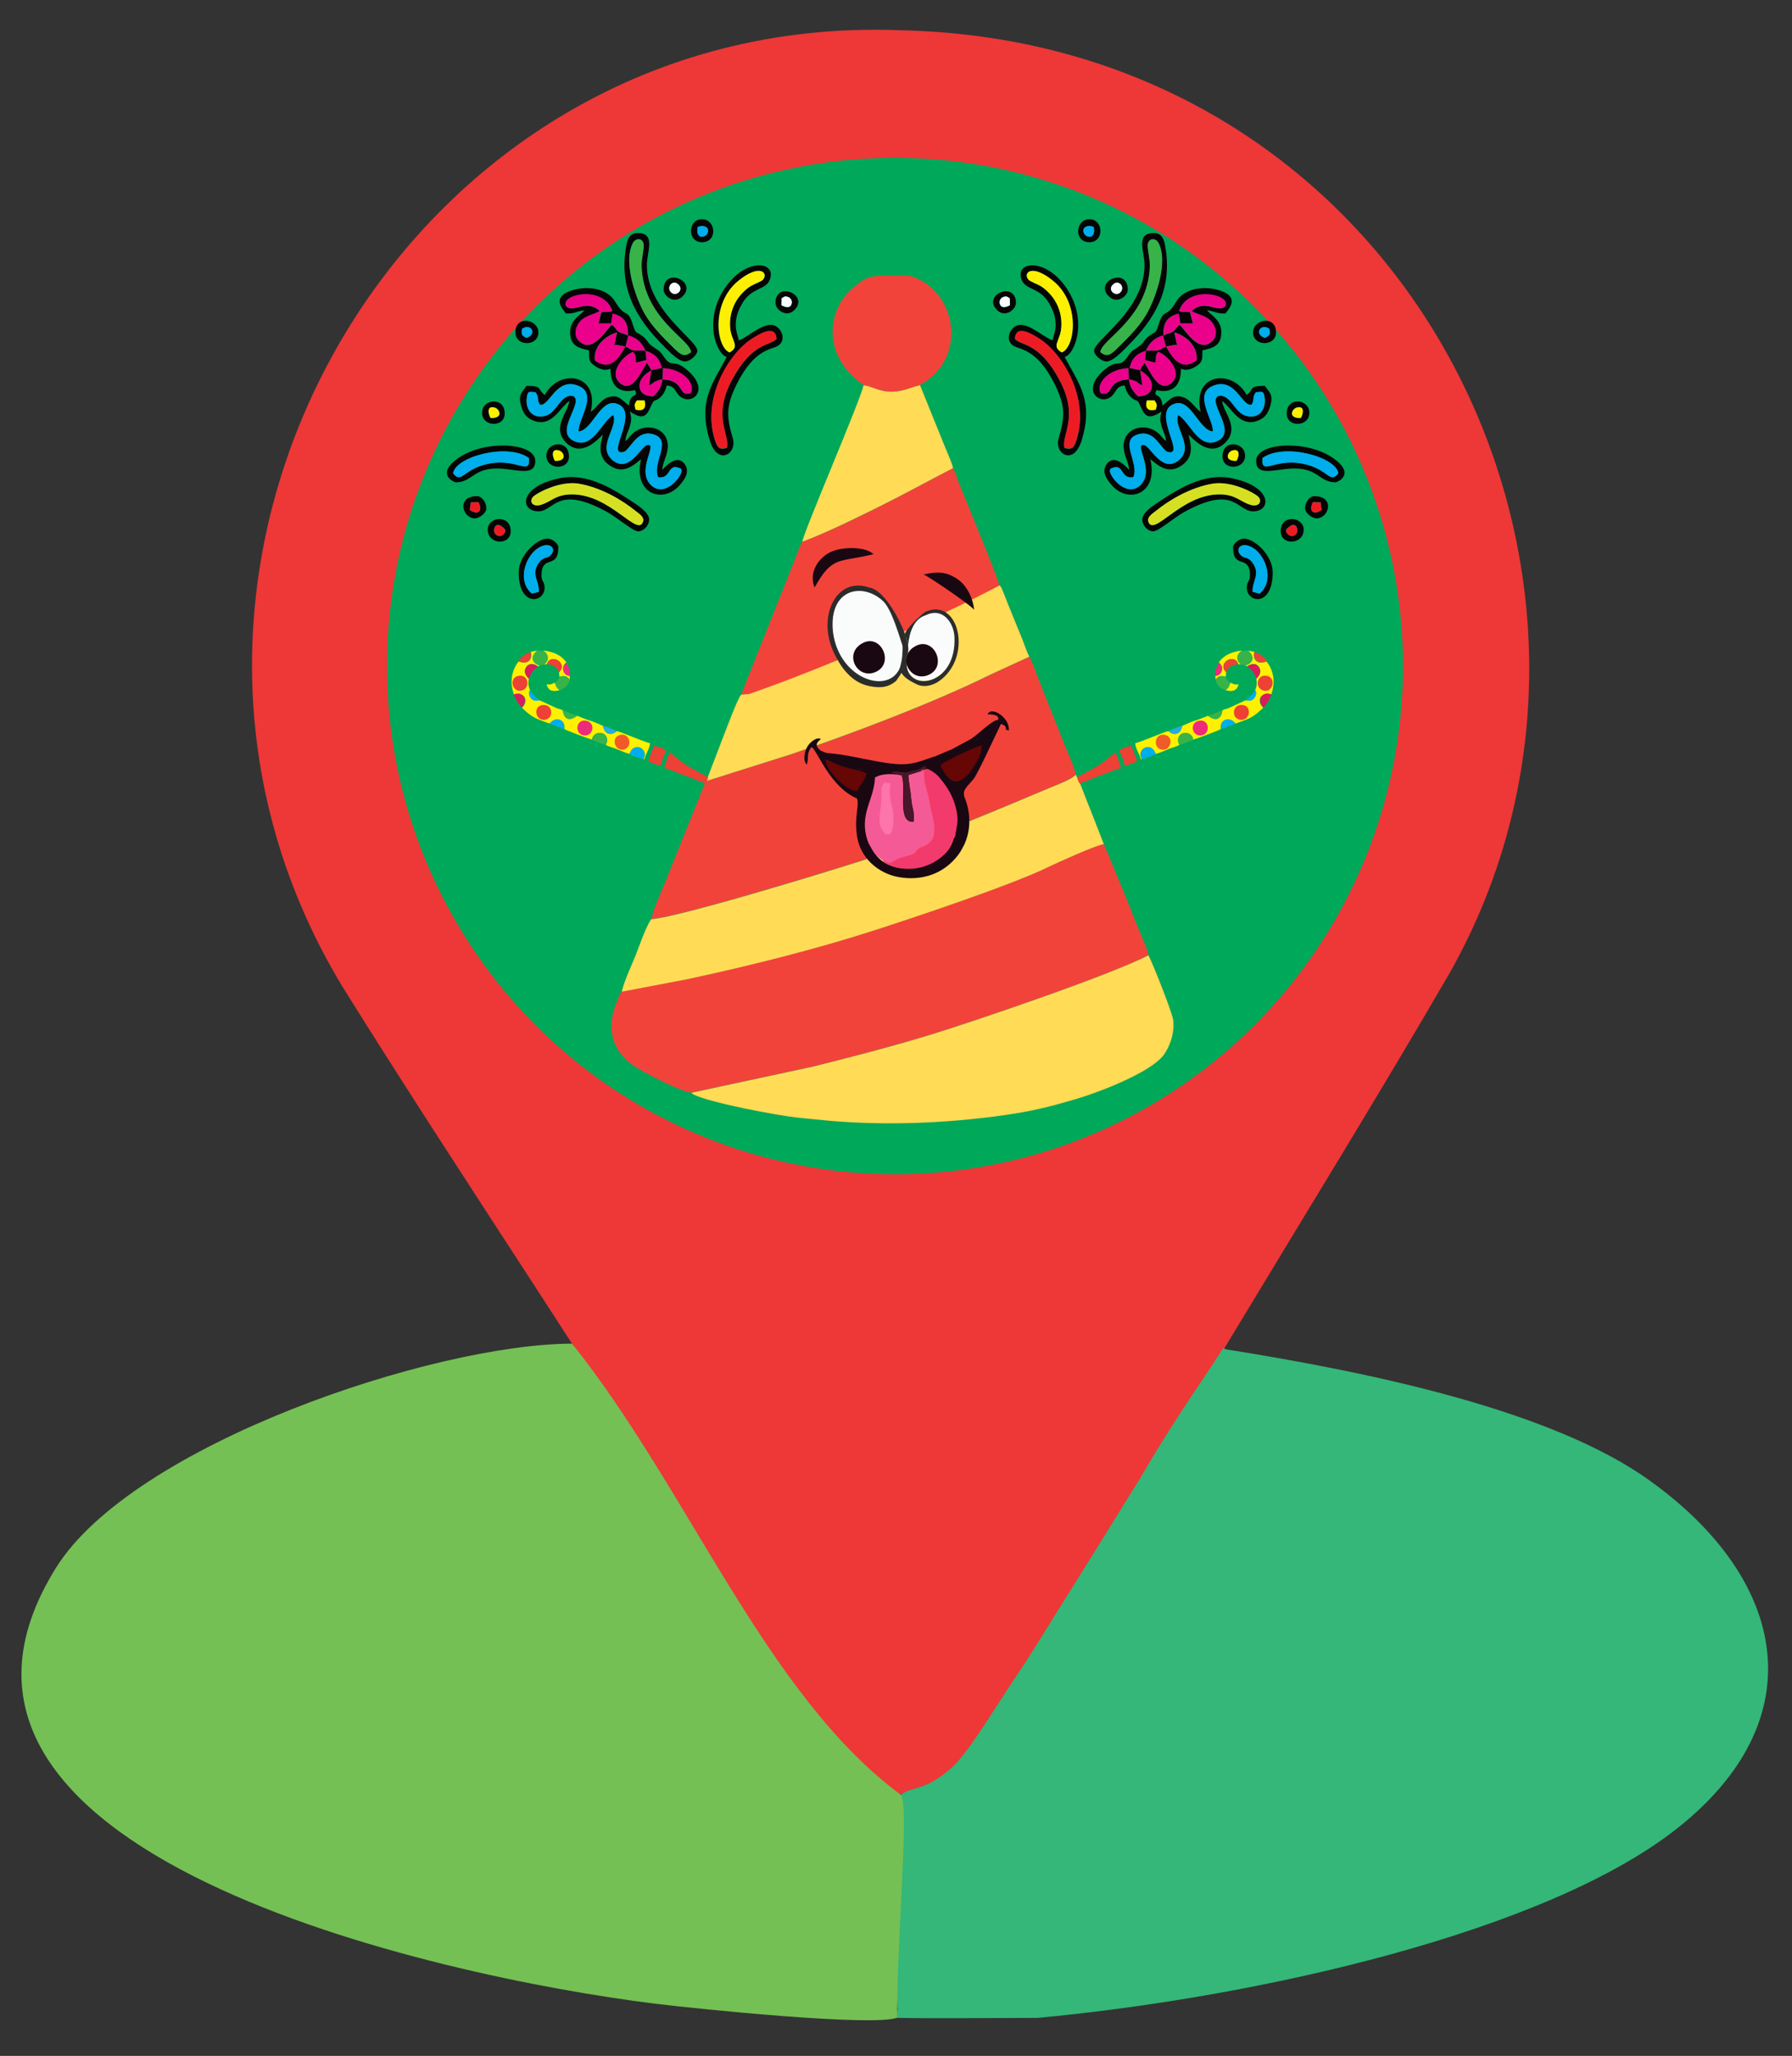 <?xml version="1.0" encoding="UTF-8"?>
<!DOCTYPE svg PUBLIC "-//W3C//DTD SVG 1.1//EN" "http://www.w3.org/Graphics/SVG/1.1/DTD/svg11.dtd">
<!-- Creator: CorelDRAW 2017 -->
<svg xmlns="http://www.w3.org/2000/svg" xml:space="preserve" width="92mm" height="105.5mm" version="1.1" style="shape-rendering:geometricPrecision; text-rendering:geometricPrecision; image-rendering:optimizeQuality; fill-rule:evenodd; clip-rule:evenodd"
viewBox="0 0 9200 10550"
 xmlns:xlink="http://www.w3.org/1999/xlink">
 <rect x="0" y="0" width="9200" height="10550" fill="#333333" stroke="none"/>
 <defs>
  <style type="text/css">
   <![CDATA[
    .fil0 {fill:#EE3737}
    .fil2 {fill:#74C054}
    .fil1 {fill:#34B778}
    .fil3 {fill:#00A859}
    .fil24 {fill:#00ADED}
    .fil20 {fill:#00AEEE}
    .fil23 {fill:#050506}
    .fil8 {fill:#190812}
    .fil10 {fill:#190812}
    .fil22 {fill:#27AAE1}
    .fil7 {fill:#2B2C2C}
    .fil17 {fill:#38B349}
    .fil11 {fill:#491629}
    .fil13 {fill:#660605}
    .fil27 {fill:#D7DF23}
    .fil21 {fill:#DA1C5C}
    .fil25 {fill:#EA008B}
    .fil26 {fill:#ED1C24}
    .fil16 {fill:#ED4135}
    .fil18 {fill:#EE2A7B}
    .fil19 {fill:#F15A29}
    .fil4 {fill:#F2433B}
    .fil12 {fill:#F33A6D}
    .fil9 {fill:#F45B96}
    .fil6 {fill:#FAFBFB}
    .fil29 {fill:#FCFDFD}
    .fil28 {fill:#FDF000}
    .fil14 {fill:#FE74AC}
    .fil15 {fill:#FEF100}
    .fil5 {fill:#FFDB56}
   ]]>
  </style>
 </defs>
 <g id="Camada_x0020_1">
  <path class="fil0" d="M3664 8051c116,191 265,417 382,597 288,443 279,479 576,560l0 0 -3 -3820c-355,0 -580,-57 -826,-172 -1850,-861 -1456,-3588 794,-3790l26 -1271c-2538,-95 -4166,2744 -2855,4908 627,1006 1295,1980 1907,2988z"/>
  <path class="fil0" d="M5620 8051c-110,195 -253,427 -365,611 -230,378 -324,430 -509,500 -37,14 -78,28 -124,46l-60 -515 -49 -1715 15 -1591c2406,-74 2779,-3792 -31,-3957l-71 -1270c65,-2 123,-6 187,-5 2633,50 3968,2825 2829,4839 -365,628 -746,1245 -1120,1865 -239,394 -474,791 -701,1192z"/>
  <path class="fil1" d="M4605 10318c0,36 -4,37 3,37 139,3 501,1 720,0 1133,-106 2608,-440 3282,-972 709,-560 570,-1275 -140,-1785 -499,-359 -1417,-553 -2177,-674 -7,-5 -12,-2 -14,-4 -2,-1 -8,12 -18,27 -3,4 -5,8 -8,12 -1,2 -2,3 -3,5 -7,9 -12,19 -18,28 -73,112 -220,320 -372,583 -4,7 -8,13 -12,20 -7,11 -14,22 -21,33 -26,42 -53,85 -80,129 -135,220 -286,458 -425,683 -11,17 -22,35 -33,52 -21,33 -42,65 -63,96 -37,55 -72,110 -106,162 -91,141 -156,240 -214,301 -35,37 -103,89 -153,108 -1,0 -3,1 -4,1 -1,0 -1,1 -2,1 -2,1 -5,2 -7,3 -5,2 -11,4 -17,6 -40,14 -88,22 -111,53 -177,238 -24,739 -3,1094z"/>
  <path class="fil2" d="M4606 10355c0,-465 66,-1110 16,-1147 -691,-511 -1090,-1570 -1685,-2313 -717,2 -2257,520 -2650,1151 -914,1467 1957,2097 3075,2236 218,27 1122,119 1244,72z"/>
  <circle class="fil3" cx="4595" cy="3418" r="2608"/>
  <g id="_2886554238608">
   <path class="fil4" d="M3192 5088c-6,9 -2,1 -9,16 -59,119 -69,241 37,339 38,35 103,67 154,93 38,19 137,68 176,71l623 -134c213,-53 405,-103 602,-163 184,-56 927,-306 1122,-409 -9,-39 -38,-99 -55,-141 -21,-52 -38,-94 -58,-146l-117 -283c-36,3 -248,99 -289,119 -187,91 -684,257 -886,322 -303,97 -642,183 -964,252l-336 64z"/>
   <path class="fil4" d="M3626 4009c-6,9 -2,1 -9,16l-205 510c-14,35 -64,145 -67,181 149,-10 1027,-281 1137,-319 397,-139 565,-211 917,-359 34,-14 106,-40 124,-64 -11,-48 -37,-101 -56,-148l-121 -304c-20,-49 -39,-107 -61,-152l-198 91c-291,144 -718,306 -1027,410l-433 137z"/>
   <path class="fil5" d="M3549 5607c7,7 3,4 15,11 86,42 427,106 529,117 36,4 60,6 101,10 322,35 666,20 966,-23 145,-21 231,-43 367,-83 112,-33 379,-134 447,-225 28,-38 58,-108 49,-179 -5,-41 -104,-289 -127,-333 -195,103 -937,353 -1122,409 -197,60 -389,110 -602,163l-623 134z"/>
   <path class="fil5" d="M3345 4716c-23,23 -68,151 -80,182 -23,58 -60,134 -73,191l336 -64c322,-69 661,-154 964,-252 202,-65 699,-231 886,-322 41,-20 252,-116 289,-119l-69 -177c-12,-29 -23,-57 -36,-91 -7,-18 -9,-24 -17,-43l-22 -46c-17,23 -90,50 -124,64 -352,148 -520,220 -917,359 -109,38 -988,309 -1137,319z"/>
   <path class="fil4" d="M4119 2780c-18,34 -29,67 -41,99l-274 688 39 -3c391,-135 947,-377 1288,-558 -12,-53 -171,-434 -207,-525 -12,-32 -17,-52 -31,-79 -128,66 -253,135 -380,198 -123,62 -267,132 -394,180z"/>
   <path class="fil5" d="M3804 3566c-19,23 -75,175 -91,215l-87 227 433 -137c309,-104 736,-266 1027,-410l198 -91c-13,-27 -24,-60 -36,-91l-74 -181c-6,-16 -12,-31 -19,-49 -1,-1 -9,-21 -10,-24 -10,-20 -3,-9 -13,-21 -342,181 -897,423 -1288,558l-39 3z"/>
   <path class="fil5" d="M4119 2780c127,-48 271,-119 394,-180 127,-63 252,-132 380,-198 -7,-31 -27,-72 -40,-105l-130 -321c-43,10 -84,33 -145,34 -62,1 -97,-27 -144,-34 -20,87 -310,757 -315,804z"/>
   <path class="fil4" d="M4433 1976c47,7 82,34 144,34 60,-1 102,-24 145,-34 233,-123 204,-452 -20,-550 -17,-8 -36,-11 -55,-12l-80 0c-104,0 -122,9 -184,60 -150,125 -154,364 50,501z"/>
   <path class="fil6" d="M4619 3438c5,-32 19,-46 22,-87 3,-45 -6,-68 -9,-106 -7,-20 -22,-46 -21,-65 -27,-21 -20,-50 -78,-105 -103,-98 -274,-55 -259,155 14,197 204,328 304,251 18,-9 34,-34 41,-44z"/>
   <path class="fil6" d="M4655 3417c16,136 260,95 247,-152 -4,-74 -60,-158 -145,-116 -69,7 -114,126 -102,268z"/>
   <path class="fil7" d="M4600 3495c86,-121 62,-140 30,-92 -4,6 -10,25 -14,33 -68,131 -320,39 -341,-207 -15,-210 156,-241 259,-144 59,55 112,294 118,272 52,-19 -86,-330 -190,-342 -168,-59 -274,151 -176,345 17,33 35,64 60,91 44,48 85,65 130,72 38,6 80,8 122,-27z"/>
   <path class="fil7" d="M4643 3260c5,45 18,78 19,96 8,99 -37,-161 91,-199 85,-42 143,36 147,110 13,247 -229,287 -245,151 4,0 -1,-9 -4,-21 -3,-17 16,-49 11,-77 -4,-43 -18,-72 -34,-85 3,38 8,70 5,115 -1,21 -3,36 -7,53 -10,36 -7,69 86,111 38,15 79,1 105,-16 179,-119 109,-432 -62,-360 -22,9 -114,98 -111,123z"/>
   <path class="fil8" d="M4431 3299c-104,52 -31,192 65,149 97,-43 28,-196 -65,-149z"/>
   <path class="fil8" d="M4484 2843c-45,-41 -165,-37 -220,-10 -60,29 -114,102 -82,182 92,-166 125,-127 302,-171z"/>
   <path class="fil8" d="M5001 3130c-6,-66 -41,-127 -82,-156 -60,-41 -102,-42 -179,-26 1,-8 254,163 261,182z"/>
   <g>
    <path class="fil9" d="M4445 4296c9,11 5,17 14,32 7,12 12,21 19,34 11,19 31,43 51,49 50,23 25,26 74,0 23,-12 52,-17 76,-25 29,-9 15,-18 42,-34 15,-9 -2,0 14,-6 102,-39 52,-145 39,-223 -13,-78 -34,-98 -28,-166l-21 0 -62 19c0,30 13,86 15,126 3,43 18,65 12,114 -89,9 -34,-185 -62,-239 -130,-23 -147,0 -170,85 -26,82 -20,141 -14,234z"/>
    <path class="fil8" d="M5042 3770c-11,16 -21,22 -43,33 -14,5 -60,33 -85,45 -22,10 -3,5 -33,15 -44,14 -33,13 -73,29l-34 13c-172,55 -359,-33 -538,-41 10,12 172,85 201,91 51,11 25,18 55,16 15,-1 13,-5 29,-9 2,0 4,0 6,0 3,0 7,0 10,0 1,0 3,0 4,0 2,0 5,0 7,0 15,0 32,0 44,0 73,0 31,12 92,-3 36,-9 48,-18 64,-10 105,112 221,315 103,431 -98,97 -298,114 -373,-19 -7,-12 -12,-21 -19,-34 -59,-152 39,-228 33,-356 -34,-33 -80,24 -135,101l41 23c17,31 -14,92 2,197 17,113 112,191 214,209 120,21 233,-17 306,-115 14,-19 18,-28 29,-49 36,-74 35,-161 6,-238 -1,-2 -3,-6 -3,-7 -13,-38 12,-53 46,-94 21,-25 116,-233 141,-283 46,17 6,26 40,34 8,-65 -91,-129 -109,-83 80,-1 58,33 26,63 -20,18 -44,35 -52,41z"/>
    <path class="fil10" d="M4216 3854c-48,-36 -6,-54 -2,-62 -23,-12 -56,19 -67,36 -15,23 -28,73 -5,96l5 -22c1,-16 -1,-40 13,-60 6,-8 1,-3 8,-8 32,26 93,202 230,263l-11 -21c20,-3 19,-3 29,-18 2,-2 8,-12 9,-12 52,-48 78,-89 203,-68 28,54 -27,247 62,239 6,-50 -9,-72 -12,-114 -2,-40 -15,-96 -15,-126l62 -19c11,-3 21,-7 26,-11 16,-12 2,-23 -24,-6 -18,11 -41,14 -57,18 -48,13 -27,4 -78,4 -46,-12 -162,4 -189,-23 77,5 211,23 290,-8 35,-14 27,0 82,-23l34 -13c40,-16 26,-14 70,-29 14,-4 54,-24 70,-31 1,0 81,-50 82,-51 8,-5 55,-40 80,-66 8,-9 10,-20 12,-24 -22,-6 -112,82 -138,97l-102 55c-5,2 -7,2 -11,4l-73 31c-1,0 -3,1 -4,1 -1,0 -3,1 -4,1 -5,2 -7,2 -12,4 -3,1 -9,3 -11,4 -115,42 -124,23 -160,34 -58,16 -119,-3 -178,-4 -31,-1 -25,-6 -53,-10 -23,-4 -7,2 -25,-7 -15,-6 -132,-49 -136,-52z"/>
    <path class="fil11" d="M4629 3978c28,54 -27,247 62,239 6,-50 -9,-72 -12,-114 -3,-40 -15,-96 -15,-126l62 -19c40,-17 36,-39 2,-17 -17,11 -41,14 -57,18 -48,13 -27,4 -78,4 -41,0 19,12 36,15z"/>
    <path class="fil12" d="M4529 4410c20,43 195,96 323,-29 34,-34 31,-57 52,-90 6,-47 18,-71 8,-124 -14,-76 -48,-129 -91,-179 -12,-15 -33,-31 -58,-42 -5,-2 -65,12 -17,10 -5,68 16,88 28,166 13,77 63,184 -39,223 -16,6 1,-3 -14,6 -27,16 -13,25 -42,34 -24,8 -54,13 -76,25 -49,26 -25,23 -74,0z"/>
    <path class="fil13" d="M4829 3933c42,72 70,103 129,53 15,-12 25,-27 35,-43 20,-33 45,-60 46,-117 -29,3 -192,84 -201,93 -10,10 -5,0 -10,15z"/>
    <path class="fil13" d="M4400 4060l22 -37c16,-27 25,-32 25,-54 -20,-14 -69,-21 -111,-33 -42,-12 -86,-38 -98,-39 -3,49 103,162 162,162z"/>
    <path class="fil14" d="M4571 4279c19,-24 20,-98 10,-135 -13,-48 -5,-2 -12,-62 -3,-30 2,-41 1,-63l-30 -2c-18,24 -15,31 -15,68 2,77 -29,131 10,183 13,17 7,14 36,12z"/>
   </g>
   <g>
    <path class="fil15" d="M6406 3337l5 5c35,33 16,63 -18,73l10 5c16,-13 44,-22 61,4 14,21 4,40 -14,58 3,25 4,32 -6,60 4,6 6,10 4,22 -2,9 -6,16 -11,21 -11,11 -23,13 -41,8l-89 41c-13,5 -19,4 -31,11 -7,50 -37,56 -74,28 -11,4 -21,8 -33,13 -13,6 -19,7 -34,12 -19,6 -46,18 -66,27 -6,40 -39,55 -70,27 -16,0 -138,55 -171,62 1,27 24,58 28,82l6 -1c-32,-44 44,-99 70,-26 21,-5 43,-15 62,-23 19,-9 45,-13 61,-24 -13,-18 -10,-49 17,-59 25,-9 53,9 52,33 14,-3 138,-49 144,-55 -9,-46 42,-67 73,-28 9,-1 63,-22 77,-29 28,-15 42,-28 67,-52 -40,-39 -6,-87 41,-67 25,-69 10,-128 -24,-171 -4,1 -3,1 -7,2 -43,15 -66,-15 -55,-51l-36 -7z"/>
    <path class="fil16" d="M5530 3987c1,10 6,25 13,34l104 -41c21,-7 34,-11 53,-20 17,-7 34,-15 54,-18 1,-12 -22,-72 -29,-81 -64,55 -79,65 -145,100 -17,9 -32,19 -50,27z"/>
    <path class="fil16" d="M5745 3851c8,15 26,58 29,77 12,1 52,-16 63,-20 -2,-15 -23,-66 -30,-82 -12,6 -45,11 -62,26z"/>
    <path class="fil17" d="M6376 3339c-12,6 -22,16 -24,34 -2,17 6,25 18,37l24 6c34,-10 53,-40 18,-73l-5 -5 -30 2z"/>
    <path class="fil15" d="M6258 3400c30,22 16,67 -19,68l2 20c13,-20 29,-23 52,-15l2 -24c-48,-48 45,-100 62,-41l13 2c-12,-12 -19,-20 -18,-37 2,-18 13,-27 24,-34 -20,0 -48,9 -63,15 -21,10 -39,21 -56,46z"/>
    <path class="fil16" d="M6381 3618c-56,-8 -63,71 -11,76 47,4 59,-69 11,-76z"/>
    <path class="fil16" d="M6503 3468c-51,-10 -64,64 -15,76 47,11 67,-66 15,-76z"/>
    <path class="fil18" d="M6163 3698c-58,3 -47,79 1,76 50,-2 48,-79 -1,-76z"/>
    <path class="fil19" d="M5984 3772c-51,-15 -69,57 -26,73 48,17 74,-59 26,-73z"/>
    <path class="fil17" d="M6241 3488c1,22 20,42 51,55 5,-5 11,-8 15,-16 4,-7 3,-7 5,-13l5 -9c-18,-17 -14,-12 -25,-31 -22,-8 -39,-5 -52,15z"/>
    <path class="fil17" d="M6057 3822c7,-1 62,-21 69,-26 0,-23 -28,-42 -52,-33 -27,10 -30,41 -17,59z"/>
    <path class="fil20" d="M5864 3895c20,-4 56,-18 70,-26 -26,-72 -102,-17 -70,26z"/>
    <path class="fil16" d="M6295 3449c7,-14 15,-25 27,-32 11,-6 22,-6 34,-9 -16,-59 -110,-7 -62,41z"/>
    <path class="fil21" d="M6403 3421c29,17 40,42 47,62 17,-17 27,-37 14,-58 -17,-26 -45,-17 -61,-4z"/>
    <path class="fil21" d="M6487 3631c18,-23 29,-38 41,-67 -46,-20 -80,28 -41,67z"/>
    <path class="fil20" d="M6270 3740c13,-1 23,-8 36,-13 15,-6 25,-6 37,-15 -31,-39 -83,-19 -73,28z"/>
    <path class="fil16" d="M6504 3393c-12,-20 -36,-38 -62,-48 -11,35 12,66 55,51 4,-2 3,-1 7,-2z"/>
    <path class="fil17" d="M6202 3673c37,28 66,22 74,-28 -13,3 -23,9 -36,14 -6,3 -11,5 -18,7 -9,3 -13,2 -21,7z"/>
    <path class="fil18" d="M6239 3469c34,-1 48,-46 19,-68 -13,21 -22,48 -19,68z"/>
    <path class="fil15" d="M6318 3504l-5 9c-2,6 -1,6 -5,13 -5,8 -10,11 -15,16 31,8 56,6 66,-30 -15,1 -23,2 -41,-9z"/>
    <path class="fil22" d="M6000 3751c31,28 63,14 70,-27 -11,1 -56,20 -70,27z"/>
    <path class="fil20" d="M6396 3593c18,5 30,3 41,-8 5,-5 10,-13 11,-21 2,-12 0,-16 -4,-22 -20,29 -27,31 -48,51z"/>
   </g>
   <path class="fil8" d="M4703 3314c-104,52 -31,192 65,149 97,-43 28,-196 -65,-149z"/>
   <g>
    <path class="fil15" d="M2759 3337l-5 5c-35,33 -16,63 18,73l-10 5c-16,-13 -44,-22 -61,4 -14,21 -4,40 14,58 -3,25 -4,32 6,60 -4,6 -6,10 -4,22 2,9 6,16 11,21 11,11 23,13 41,8l89 41c13,5 19,4 31,11 7,50 37,56 74,28 11,4 21,8 33,13 13,6 19,7 34,12 19,6 46,18 66,27 6,40 39,55 70,27 16,0 138,55 171,62 -1,27 -24,58 -28,82l-6 -1c32,-44 -44,-99 -70,-26 -21,-5 -43,-15 -62,-23 -19,-9 -45,-13 -61,-24 13,-18 10,-49 -17,-59 -25,-9 -53,9 -52,33 -14,-3 -138,-49 -144,-55 9,-46 -42,-67 -73,-28 -9,-1 -63,-22 -77,-29 -28,-15 -42,-28 -67,-52 40,-39 6,-87 -41,-67 -25,-69 -10,-128 24,-171 4,1 3,1 7,2 43,15 66,-15 55,-51l36 -7z"/>
    <path class="fil16" d="M3635 3987c-1,10 -6,25 -13,34l-104 -41c-21,-7 -34,-11 -53,-20 -17,-7 -34,-15 -54,-18 -1,-12 22,-72 29,-81 64,55 79,65 145,100 17,9 32,19 50,27z"/>
    <path class="fil16" d="M3421 3851c-8,15 -26,58 -29,77 -12,1 -52,-16 -63,-20 2,-15 23,-66 30,-82 12,6 45,11 62,26z"/>
    <path class="fil17" d="M2789 3339c12,6 22,16 24,34 2,17 -6,25 -18,37l-24 6c-34,-10 -53,-40 -18,-73l5 -5 30 2z"/>
    <path class="fil15" d="M2907 3400c-30,22 -16,67 19,68l-2 20c-13,-20 -29,-23 -52,-15l-2 -24c48,-48 -45,-100 -62,-41l-13 2c12,-12 19,-20 18,-37 -2,-18 -13,-27 -24,-34 20,0 48,9 63,15 21,10 39,21 56,46z"/>
    <path class="fil16" d="M2784 3618c56,-8 63,71 11,76 -47,4 -59,-69 -11,-76z"/>
    <path class="fil16" d="M2662 3468c51,-10 64,64 15,76 -47,11 -67,-66 -15,-76z"/>
    <path class="fil18" d="M3002 3698c58,3 47,79 -1,76 -50,-2 -48,-79 1,-76z"/>
    <path class="fil19" d="M3181 3772c51,-15 69,57 26,73 -48,17 -74,-59 -26,-73z"/>
    <path class="fil17" d="M2924 3488c-1,22 -20,42 -51,55 -5,-5 -11,-8 -15,-16 -4,-7 -3,-7 -5,-13l-5 -9c18,-17 14,-12 25,-31 22,-8 39,-5 52,15z"/>
    <path class="fil17" d="M3108 3822c-7,-1 -62,-21 -69,-26 0,-23 28,-42 52,-33 27,10 30,41 17,59z"/>
    <path class="fil20" d="M3301 3895c-20,-4 -56,-18 -70,-26 26,-72 102,-17 70,26z"/>
    <path class="fil16" d="M2870 3449c-7,-14 -15,-25 -27,-32 -11,-6 -22,-6 -34,-9 16,-59 110,-7 62,41z"/>
    <path class="fil21" d="M2762 3421c-29,17 -40,42 -47,62 -17,-17 -27,-37 -14,-58 17,-26 45,-17 61,-4z"/>
    <path class="fil21" d="M2678 3631c-18,-23 -29,-38 -41,-67 46,-20 80,28 41,67z"/>
    <path class="fil20" d="M2895 3740c-13,-1 -23,-8 -36,-13 -15,-6 -25,-6 -37,-15 31,-39 83,-19 73,28z"/>
    <path class="fil16" d="M2661 3393c12,-20 36,-38 62,-48 11,35 -12,66 -55,51 -4,-2 -3,-1 -7,-2z"/>
    <path class="fil17" d="M2963 3673c-37,28 -66,22 -74,-28 13,3 23,9 36,14 6,3 11,5 18,7 9,3 13,2 21,7z"/>
    <path class="fil18" d="M2926 3469c-34,-1 -48,-46 -19,-68 13,21 22,48 19,68z"/>
    <path class="fil15" d="M2847 3504l5 9c2,6 1,6 5,13 5,8 10,11 15,16 -31,8 -56,6 -66,-30 15,1 23,2 41,-9z"/>
    <path class="fil22" d="M3165 3751c-31,28 -63,14 -70,-27 11,1 56,20 70,27z"/>
    <path class="fil20" d="M2769 3593c-18,5 -30,3 -41,-8 -5,-5 -10,-13 -11,-21 -2,-12 0,-16 4,-22 20,29 27,31 48,51z"/>
   </g>
  </g>
  <g id="_2886652139392">
   <path class="fil23" d="M5986 2263l0 0zm-59 -208c16,21 12,26 7,47 -39,10 -57,-6 -46,-47l39 0zm300 159c7,-57 -102,-192 1,-234 115,-47 148,108 198,97 18,-29 1,-33 22,-64 35,-3 40,-7 45,29 7,57 -27,110 -95,92 -61,-16 -80,-118 -145,-101 -55,36 111,191 -12,234 -91,32 -137,-110 -192,-137 -27,61 86,161 4,231 -86,72 -146,-73 -180,-78 -56,-8 66,138 -24,212 -51,42 -113,-8 -139,-50 -25,-41 -1,-43 0,-43 62,-26 41,58 109,47 32,-72 -72,-184 18,-218 76,-28 110,44 140,74 7,7 10,12 22,15 92,19 -96,-216 38,-250 80,-20 122,142 191,144zm-374 -313c24,15 57,38 60,73 4,43 -30,60 -70,60 -25,-24 -41,-43 -47,-87 -121,6 -75,90 -145,71 -27,-50 44,-127 148,-128 11,-49 37,-75 84,-89l-5 47 53 14c1,-1 1,-3 1,-4 0,-1 1,-3 1,-4 5,-29 -4,-24 13,-48 49,18 132,109 65,162 -63,50 -108,-66 -135,-106 -8,11 -17,24 -23,39zm133 -123l50 -9c14,1 0,6 7,0l-14 -63c57,15 123,69 114,143 -80,58 -125,-15 -157,-72zm0 0c-20,9 -26,18 -42,20 -18,3 -39,-1 -61,2 19,-43 44,-65 90,-79 -3,-67 23,-98 78,-111l8 50 65 0 -15 -58 -36 -1c-2,0 -5,-1 -7,-1l-13 -3c48,-141 284,-79 233,-21 -43,26 -103,-42 -169,21 35,19 73,23 99,51 22,23 41,70 8,102 -72,72 -146,-70 -169,-83 -24,18 -17,25 -35,36 -12,8 -29,9 -50,20l15 56zm0 485c-16,-11 -18,-19 -31,-32 -70,-72 -195,-36 -186,68 4,46 25,70 28,113 0,0 -77,-97 -119,-24 -21,37 4,71 27,99 87,103 243,48 201,-130 23,15 81,82 154,36 74,-46 54,-111 42,-162 15,10 105,125 189,40 76,-76 -12,-158 -17,-213 47,31 86,130 174,104 39,-12 59,-33 71,-71 21,-65 0,-74 -25,-111 -86,0 -54,18 -94,47 -71,-135 -282,-114 -236,86 -30,-20 -50,-59 -85,-73 -59,-22 -78,19 -111,41 -6,-72 -51,-36 -31,-79 1,-1 126,41 126,-110 27,13 57,2 80,-14 31,-22 30,-31 30,-80 53,-12 94,-22 97,-87 2,-52 -25,-75 -61,-106 -1,-1 -3,-3 -4,-4 -1,-1 -3,-3 -4,-4 -1,-1 -3,-2 -4,-4 42,3 39,16 94,16 13,-19 79,-81 -24,-117 -81,-28 -186,-14 -227,54 -56,94 -65,32 -92,120 -16,50 -14,32 -50,59 -27,21 -23,32 -50,52 -32,23 -36,19 -58,52 -48,70 -47,0 -132,80 -111,105 2,179 55,118 21,-24 20,-45 61,-49 5,22 14,42 29,57 32,33 33,5 50,45 23,53 39,79 110,32 -8,33 -9,42 1,77 7,25 20,44 22,72z"/>
   <path class="fil24" d="M6227 2214c-69,-3 -111,-164 -191,-144 -134,34 54,269 -38,250 -12,-3 -15,-7 -22,-15 -30,-31 -64,-102 -140,-74 -90,33 14,146 -18,218 -69,11 -47,-73 -109,-47 0,0 -25,2 0,43 26,42 88,92 139,50 90,-74 -32,-219 24,-212 34,5 94,150 180,78 82,-69 -31,-170 -4,-231 55,27 101,169 192,137 123,-43 -43,-198 12,-234 65,-17 84,85 145,101 69,18 103,-36 95,-92 -5,-37 -10,-32 -45,-29 -21,31 -4,34 -22,64 -50,11 -83,-144 -198,-97 -104,42 5,177 -1,234z"/>
   <path class="fil23" d="M5465 2298c-16,-68 78,-157 -27,-350 -105,-195 -198,-173 -228,-209 7,-76 90,-22 124,-1 119,74 259,304 194,516 -13,41 -22,57 -63,45zm-184 -861c-32,-36 16,-87 128,7 138,115 111,338 43,365 -55,-31 -14,-55 -5,-115 8,-51 -3,-99 -24,-139 -19,-36 -52,-71 -84,-89 -14,-8 -51,-22 -58,-30zm139 223c0,37 -9,57 -16,86 -35,-8 -109,-79 -165,-79 -48,0 -86,74 -37,107 31,21 120,12 212,196 55,112 55,164 21,279 -24,80 77,142 117,14 64,-204 -12,-292 -86,-431 53,-14 126,-197 -1,-368 -106,-142 -253,-121 -221,-31 21,59 93,38 143,125 15,26 32,61 32,102z"/>
   <path class="fil23" d="M5882 1618c-28,47 -71,94 -102,125 -73,71 -87,97 -130,64 1,-65 243,-171 254,-439 2,-39 -12,-88 -11,-111 2,-37 41,-39 56,-9 52,104 -22,296 -66,370zm-6 -258c0,234 -259,384 -259,440 0,23 39,55 63,55 36,0 90,-60 113,-83 139,-139 228,-293 189,-509 -5,-28 -13,-67 -59,-67 -95,0 -47,97 -47,165z"/>
   <path class="fil25" d="M5883 1800c22,-4 43,1 61,-2 15,-3 22,-12 42,-20l-15 -56c21,-11 38,-13 50,-20 18,-11 11,-18 35,-36 23,13 97,155 169,83 32,-32 14,-79 -8,-102 -27,-28 -65,-32 -99,-51 66,-63 126,6 169,-21 50,-59 -186,-121 -233,21l13 3c2,0 5,1 7,1l36 1 15 58 -65 0 -8 -50c-55,14 -81,44 -78,111 -46,14 -71,35 -90,79z"/>
   <path class="fil23" d="M6226 2482c101,-17 228,54 239,72 15,27 -7,47 -43,37 -55,-16 -76,-54 -161,-54 -199,0 -338,223 -365,139 -8,-24 22,-41 40,-55 67,-55 176,-120 291,-139zm-303 244c24,0 103,-68 154,-97 261,-145 274,-5 356,-5 95,0 101,-125 -105,-169 -148,-32 -281,55 -396,132 -22,15 -58,41 -66,68 -9,29 20,72 57,72z"/>
   <path class="fil26" d="M5210 1738c30,37 123,14 228,209 104,194 10,282 27,350 41,13 50,-4 63,-45 66,-212 -75,-443 -194,-516 -34,-21 -117,-75 -124,1z"/>
   <path class="fil17" d="M5650 1808c43,33 58,7 130,-64 31,-31 74,-78 102,-125 44,-73 118,-266 66,-370 -15,-30 -54,-28 -56,9 -1,24 12,72 11,111 -11,269 -253,375 -254,439z"/>
   <path class="fil27" d="M6226 2482c-114,19 -223,84 -291,139 -17,14 -47,31 -40,55 27,84 166,-139 365,-139 85,0 106,38 161,54 36,10 58,-10 43,-37 -10,-18 -138,-89 -239,-72z"/>
   <path class="fil25" d="M5796 1946l-2 -58 59 12c6,-15 15,-28 23,-39 27,40 72,156 135,106 67,-53 -16,-144 -65,-162 -17,24 -8,19 -13,48 0,1 -1,3 -1,4 0,1 -1,3 -1,4l-53 -14 5 -47c-47,14 -73,39 -84,89 -105,1 -175,78 -148,128 70,19 24,-65 145,-71z"/>
   <path class="fil28" d="M5452 1808c68,-28 95,-250 -43,-365 -112,-93 -160,-43 -128,-7 7,8 44,22 58,30 32,18 65,53 84,89 21,40 31,88 24,139 -9,60 -49,84 5,115z"/>
   <path class="fil23" d="M6482 2350c109,-79 377,-6 388,79 -45,57 -50,-24 -185,-50 -146,-28 -212,66 -204,-29zm-33 15c0,86 104,39 196,39 124,0 128,71 212,71 8,0 110,-43 -20,-129 -139,-91 -388,-73 -388,19z"/>
   <path class="fil24" d="M6482 2350c-8,95 58,1 204,29 135,26 140,107 185,50 -11,-85 -279,-157 -388,-79z"/>
   <path class="fil23" d="M6466 3046l-35 -9c-4,-54 42,-90 -1,-150 -22,-31 -41,-20 -59,-37 -27,-25 -11,-58 28,-51 87,14 156,175 67,248zm-135 -234c0,111 86,31 86,141 0,34 -16,29 -16,63 0,78 133,101 133,-79 0,-85 -91,-173 -149,-173 -22,0 -55,25 -55,47z"/>
   <path class="fil24" d="M6371 2850c18,17 36,6 59,37 44,60 -3,96 1,150l35 9c89,-72 20,-233 -67,-248 -38,-6 -54,26 -28,51z"/>
   <path class="fil25" d="M5986 1778c32,57 77,130 157,72 8,-74 -58,-129 -114,-143l14 63c-7,5 7,1 -7,0l-50 9z"/>
   <path class="fil25" d="M5796 1946c6,44 22,63 47,87 40,1 74,-17 70,-60 -3,-35 -36,-59 -60,-73l11 76c-24,-6 -16,-21 -68,-30z"/>
   <path class="fil23" d="M6494 1734c-57,-20 -23,-77 22,-47 8,30 0,36 -22,47zm-61 -28c0,73 118,73 118,0 0,-91 -118,-68 -118,0z"/>
   <path class="fil23" d="M6617 2705c37,-35 54,17 36,36 -10,11 -27,14 -40,1 -22,-21 -4,-30 4,-38zm-42 21c0,75 118,70 118,-8 0,-68 -118,-80 -118,8z"/>
   <path class="fil23" d="M5615 1165c13,61 -37,57 -49,34 -16,-31 17,-47 49,-34zm-22 78c77,0 74,-118 0,-118 -72,0 -82,118 0,118z"/>
   <path class="fil23" d="M6678 2145c-66,3 -47,-45 -22,-53 46,-14 33,37 22,53zm-72 -23c0,75 120,69 116,-7 -4,-69 -116,-80 -116,7z"/>
   <path class="fil23" d="M6348 2365c-65,3 -47,-45 -22,-53 46,-14 33,37 22,53zm-72 -23c0,75 120,69 116,-7 -4,-69 -116,-80 -116,7z"/>
   <path class="fil23" d="M6785 2617c-36,26 -69,13 -45,-40l40 1 5 39zm-85 -8c0,22 33,49 56,51 66,4 102,-114 -9,-114 -25,0 -47,34 -47,63z"/>
   <path class="fil23" d="M5148 1526c24,-10 24,1 36,5l1 36c-18,10 -47,20 -53,-11 -2,-14 7,-26 16,-30zm68 31c0,-118 -170,-46 -101,30 17,19 36,24 55,19 24,-6 45,-29 45,-49z"/>
   <path class="fil23" d="M5711 1463c31,-35 70,12 39,39 -24,21 -63,-13 -39,-39zm79 24c0,-118 -170,-46 -101,30 44,49 101,2 101,-30z"/>
   <path class="fil23" d="M5796 1946c52,9 44,24 68,30l-11 -76 -59 -12 2 58z"/>
   <path class="fil29" d="M5711 1463c-24,27 15,60 39,39 31,-27 -8,-74 -39,-39z"/>
   <path class="fil24" d="M5615 1165c-32,-14 -65,2 -49,34 12,23 62,28 49,-34z"/>
   <path class="fil26" d="M6617 2705c-8,8 -26,17 -4,38 13,12 30,9 40,-1 18,-19 1,-71 -36,-36z"/>
   <path class="fil28" d="M6348 2365c11,-16 24,-67 -22,-53 -25,8 -43,55 22,53z"/>
   <path class="fil28" d="M6678 2145c11,-16 24,-67 -22,-53 -25,8 -44,55 22,53z"/>
   <path class="fil26" d="M6785 2617l-5 -39 -40 -1c-25,53 9,66 45,40z"/>
   <path class="fil29" d="M5185 1566l-1 -36c-12,-4 -12,-15 -36,-5 -9,4 -18,16 -16,30 6,31 35,21 53,11z"/>
   <path class="fil24" d="M6494 1734c22,-11 29,-17 22,-47 -45,-30 -79,28 -22,47z"/>
   <path class="fil28" d="M5888 2055c-11,41 7,57 46,47 5,-21 9,-26 -7,-47l-39 0z"/>
  </g>
  <g id="_2886563913584">
   <path class="fil23" d="M3211 2263l0 0zm59 -208c-16,21 -12,26 -7,47 39,10 57,-6 46,-47l-39 0zm-300 159c-7,-57 102,-192 -1,-234 -115,-47 -148,108 -198,97 -18,-29 -1,-33 -22,-64 -35,-3 -40,-7 -45,29 -7,57 27,110 95,92 61,-16 80,-118 145,-101 55,36 -111,191 12,234 91,32 137,-110 192,-137 27,61 -86,161 -4,231 86,72 146,-73 180,-78 56,-8 -66,138 24,212 51,42 113,-8 139,-50 25,-41 1,-43 0,-43 -62,-26 -41,58 -109,47 -32,-72 72,-184 -18,-218 -76,-28 -110,44 -140,74 -7,7 -10,12 -22,15 -92,19 96,-216 -38,-250 -80,-20 -122,142 -191,144zm374 -313c-24,15 -57,38 -60,73 -4,43 30,60 70,60 25,-24 41,-43 47,-87 121,6 75,90 145,71 27,-50 -44,-127 -148,-128 -11,-49 -37,-75 -84,-89l5 47 -53 14c-1,-1 -1,-3 -1,-4 0,-1 -1,-3 -1,-4 -5,-29 4,-24 -13,-48 -49,18 -132,109 -65,162 63,50 108,-66 135,-106 8,11 17,24 23,39zm-133 -123l-50 -9c-14,1 0,6 -7,0l14 -63c-57,15 -123,69 -114,143 80,58 125,-15 157,-72zm0 0c20,9 26,18 42,20 18,3 39,-1 61,2 -19,-43 -44,-65 -90,-79 3,-67 -23,-98 -78,-111l-8 50 -65 0 15 -58 36 -1c2,0 5,-1 7,-1l13 -3c-48,-141 -284,-79 -233,-21 43,26 103,-42 169,21 -35,19 -73,23 -99,51 -22,23 -41,70 -8,102 72,72 146,-70 169,-83 24,18 17,25 35,36 12,8 29,9 50,20l-15 56zm0 485c16,-11 18,-19 31,-32 70,-72 195,-36 186,68 -4,46 -25,70 -28,113 0,0 77,-97 119,-24 21,37 -4,71 -27,99 -87,103 -243,48 -201,-130 -23,15 -81,82 -154,36 -74,-46 -54,-111 -42,-162 -15,10 -105,125 -189,40 -76,-76 12,-158 17,-213 -47,31 -86,130 -174,104 -39,-12 -59,-33 -71,-71 -21,-65 0,-74 25,-111 86,0 54,18 94,47 71,-135 282,-114 236,86 30,-20 50,-59 85,-73 59,-22 78,19 111,41 6,-72 51,-36 31,-79 -1,-1 -126,41 -126,-110 -27,13 -57,2 -80,-14 -31,-22 -30,-31 -30,-80 -53,-12 -94,-22 -97,-87 -2,-52 25,-75 61,-106 1,-1 3,-3 4,-4 1,-1 3,-3 4,-4 1,-1 3,-2 4,-4 -42,3 -39,16 -94,16 -13,-19 -79,-81 24,-117 81,-28 186,-14 227,54 56,94 65,32 92,120 16,50 14,32 50,59 27,21 23,32 50,52 32,23 36,19 58,52 48,70 47,0 132,80 111,105 -2,179 -55,118 -21,-24 -20,-45 -61,-49 -5,22 -14,42 -29,57 -32,33 -33,5 -50,45 -23,53 -39,79 -110,32 8,33 9,42 -1,77 -7,25 -20,44 -22,72z"/>
   <path class="fil24" d="M2970 2214c69,-3 111,-164 191,-144 134,34 -54,269 38,250 12,-3 15,-7 22,-15 30,-31 64,-102 140,-74 90,33 -14,146 18,218 69,11 47,-73 109,-47 0,0 25,2 0,43 -26,42 -88,92 -139,50 -90,-74 32,-219 -24,-212 -34,5 -94,150 -180,78 -82,-69 31,-170 4,-231 -55,27 -101,169 -192,137 -123,-43 43,-198 -12,-234 -65,-17 -84,85 -145,101 -69,18 -103,-36 -95,-92 5,-37 10,-32 45,-29 21,31 4,34 22,64 50,11 83,-144 198,-97 104,42 -5,177 1,234z"/>
   <path class="fil23" d="M3732 2298c16,-68 -78,-157 27,-350 105,-195 198,-173 228,-209 -7,-76 -90,-22 -124,-1 -119,74 -259,304 -194,516 13,41 22,57 63,45zm184 -861c32,-36 -16,-87 -128,7 -138,115 -111,338 -43,365 55,-31 14,-55 5,-115 -8,-51 3,-99 24,-139 19,-36 52,-71 84,-89 14,-8 51,-22 58,-30zm-139 223c0,37 9,57 16,86 35,-8 109,-79 165,-79 48,0 86,74 37,107 -31,21 -120,12 -212,196 -55,112 -55,164 -21,279 24,80 -77,142 -117,14 -64,-204 12,-292 86,-431 -53,-14 -126,-197 1,-368 106,-142 253,-121 221,-31 -21,59 -93,38 -143,125 -15,26 -32,61 -32,102z"/>
   <path class="fil23" d="M3315 1618c28,47 71,94 102,125 73,71 87,97 130,64 -1,-65 -243,-171 -254,-439 -2,-39 12,-88 11,-111 -2,-37 -41,-39 -56,-9 -52,104 22,296 66,370zm6 -258c0,234 259,384 259,440 0,23 -39,55 -63,55 -36,0 -90,-60 -113,-83 -139,-139 -228,-293 -189,-509 5,-28 13,-67 59,-67 95,0 47,97 47,165z"/>
   <path class="fil25" d="M3314 1800c-22,-4 -43,1 -61,-2 -15,-3 -22,-12 -42,-20l15 -56c-21,-11 -38,-13 -50,-20 -18,-11 -11,-18 -35,-36 -23,13 -97,155 -169,83 -32,-32 -14,-79 8,-102 27,-28 65,-32 99,-51 -66,-63 -126,6 -169,-21 -50,-59 186,-121 233,21l-13 3c-2,0 -5,1 -7,1l-36 1 -15 58 65 0 8 -50c55,14 81,44 78,111 46,14 71,35 90,79z"/>
   <path class="fil23" d="M2971 2482c-101,-17 -228,54 -239,72 -15,27 7,47 43,37 55,-16 76,-54 161,-54 199,0 338,223 365,139 8,-24 -22,-41 -40,-55 -67,-55 -176,-120 -291,-139zm303 244c-24,0 -103,-68 -154,-97 -261,-145 -274,-5 -356,-5 -95,0 -101,-125 105,-169 148,-32 281,55 396,132 22,15 58,41 66,68 9,29 -20,72 -57,72z"/>
   <path class="fil26" d="M3987 1738c-30,37 -123,14 -228,209 -104,194 -10,282 -27,350 -41,13 -50,-4 -63,-45 -66,-212 75,-443 194,-516 34,-21 117,-75 124,1z"/>
   <path class="fil17" d="M3547 1808c-43,33 -58,7 -130,-64 -31,-31 -74,-78 -102,-125 -44,-73 -118,-266 -66,-370 15,-30 54,-28 56,9 1,24 -12,72 -11,111 11,269 253,375 254,439z"/>
   <path class="fil27" d="M2971 2482c114,19 223,84 291,139 17,14 47,31 40,55 -27,84 -166,-139 -365,-139 -85,0 -106,38 -161,54 -36,10 -58,-10 -43,-37 10,-18 138,-89 239,-72z"/>
   <path class="fil25" d="M3401 1946l2 -58 -59 12c-6,-15 -15,-28 -23,-39 -27,40 -72,156 -135,106 -67,-53 16,-144 65,-162 17,24 8,19 13,48 0,1 1,3 1,4 0,1 1,3 1,4l53 -14 -5 -47c47,14 73,39 84,89 105,1 175,78 148,128 -70,19 -24,-65 -145,-71z"/>
   <path class="fil28" d="M3745 1808c-68,-28 -95,-250 43,-365 112,-93 160,-43 128,-7 -7,8 -44,22 -58,30 -32,18 -65,53 -84,89 -21,40 -31,88 -24,139 9,60 49,84 -5,115z"/>
   <path class="fil23" d="M2715 2350c-109,-79 -377,-6 -388,79 45,57 50,-24 185,-50 146,-28 212,66 204,-29zm33 15c0,86 -104,39 -196,39 -124,0 -128,71 -212,71 -8,0 -110,-43 20,-129 139,-91 388,-73 388,19z"/>
   <path class="fil24" d="M2715 2350c8,95 -58,1 -204,29 -135,26 -140,107 -185,50 11,-85 279,-157 388,-79z"/>
   <path class="fil23" d="M2731 3046l35 -9c4,-54 -42,-90 1,-150 22,-31 41,-20 59,-37 27,-25 11,-58 -28,-51 -87,14 -156,175 -67,248zm135 -234c0,111 -86,31 -86,141 0,34 16,29 16,63 0,78 -133,101 -133,-79 0,-85 91,-173 149,-173 22,0 55,25 55,47z"/>
   <path class="fil24" d="M2826 2850c-18,17 -36,6 -59,37 -44,60 3,96 -1,150l-35 9c-89,-72 -20,-233 67,-248 38,-6 54,26 28,51z"/>
   <path class="fil25" d="M3211 1778c-32,57 -77,130 -157,72 -8,-74 58,-129 114,-143l-14 63c7,5 -7,1 7,0l50 9z"/>
   <path class="fil25" d="M3401 1946c-6,44 -22,63 -47,87 -40,1 -74,-17 -70,-60 3,-35 36,-59 60,-73l-11 76c24,-6 16,-21 68,-30z"/>
   <path class="fil23" d="M2703 1734c57,-20 23,-77 -22,-47 -8,30 0,36 22,47zm61 -28c0,73 -118,73 -118,0 0,-91 118,-68 118,0z"/>
   <path class="fil23" d="M2580 2705c-37,-35 -54,17 -36,36 10,11 27,14 40,1 22,-21 4,-30 -4,-38zm42 21c0,75 -118,70 -118,-8 0,-68 118,-80 118,8z"/>
   <path class="fil23" d="M3582 1165c-13,61 37,57 49,34 16,-31 -17,-47 -49,-34zm22 78c-77,0 -74,-118 0,-118 72,0 82,118 0,118z"/>
   <path class="fil23" d="M2519 2145c66,3 47,-45 22,-53 -46,-14 -33,37 -22,53zm72 -23c0,75 -120,69 -116,-7 4,-69 116,-80 116,7z"/>
   <path class="fil23" d="M2849 2365c65,3 47,-45 22,-53 -46,-14 -33,37 -22,53zm72 -23c0,75 -120,69 -116,-7 4,-69 116,-80 116,7z"/>
   <path class="fil23" d="M2412 2617c36,26 69,13 45,-40l-40 1 -5 39zm85 -8c0,22 -33,49 -56,51 -66,4 -102,-114 9,-114 25,0 47,34 47,63z"/>
   <path class="fil23" d="M4049 1526c-24,-10 -24,1 -36,5l-1 36c18,10 47,20 53,-11 2,-14 -7,-26 -16,-30zm-68 31c0,-118 170,-46 101,30 -17,19 -36,24 -55,19 -24,-6 -45,-29 -45,-49z"/>
   <path class="fil23" d="M3486 1463c-31,-35 -70,12 -39,39 24,21 63,-13 39,-39zm-79 24c0,-118 170,-46 101,30 -44,49 -101,2 -101,-30z"/>
   <path class="fil23" d="M3401 1946c-52,9 -44,24 -68,30l11 -76 59 -12 -2 58z"/>
   <path class="fil29" d="M3486 1463c24,27 -15,60 -39,39 -31,-27 8,-74 39,-39z"/>
   <path class="fil24" d="M3582 1165c32,-14 65,2 49,34 -12,23 -62,28 -49,-34z"/>
   <path class="fil26" d="M2580 2705c8,8 26,17 4,38 -13,12 -30,9 -40,-1 -18,-19 -1,-71 36,-36z"/>
   <path class="fil28" d="M2849 2365c-11,-16 -24,-67 22,-53 25,8 43,55 -22,53z"/>
   <path class="fil28" d="M2519 2145c-11,-16 -24,-67 22,-53 25,8 44,55 -22,53z"/>
   <path class="fil26" d="M2412 2617l5 -39 40 -1c25,53 -9,66 -45,40z"/>
   <path class="fil29" d="M4012 1566l1 -36c12,-4 12,-15 36,-5 9,4 18,16 16,30 -6,31 -35,21 -53,11z"/>
   <path class="fil24" d="M2703 1734c-22,-11 -29,-17 -22,-47 45,-30 79,28 22,47z"/>
   <path class="fil28" d="M3309 2055c11,41 -7,57 -46,47 -5,-21 -9,-26 7,-47l39 0z"/>
  </g>
 </g>
</svg>
